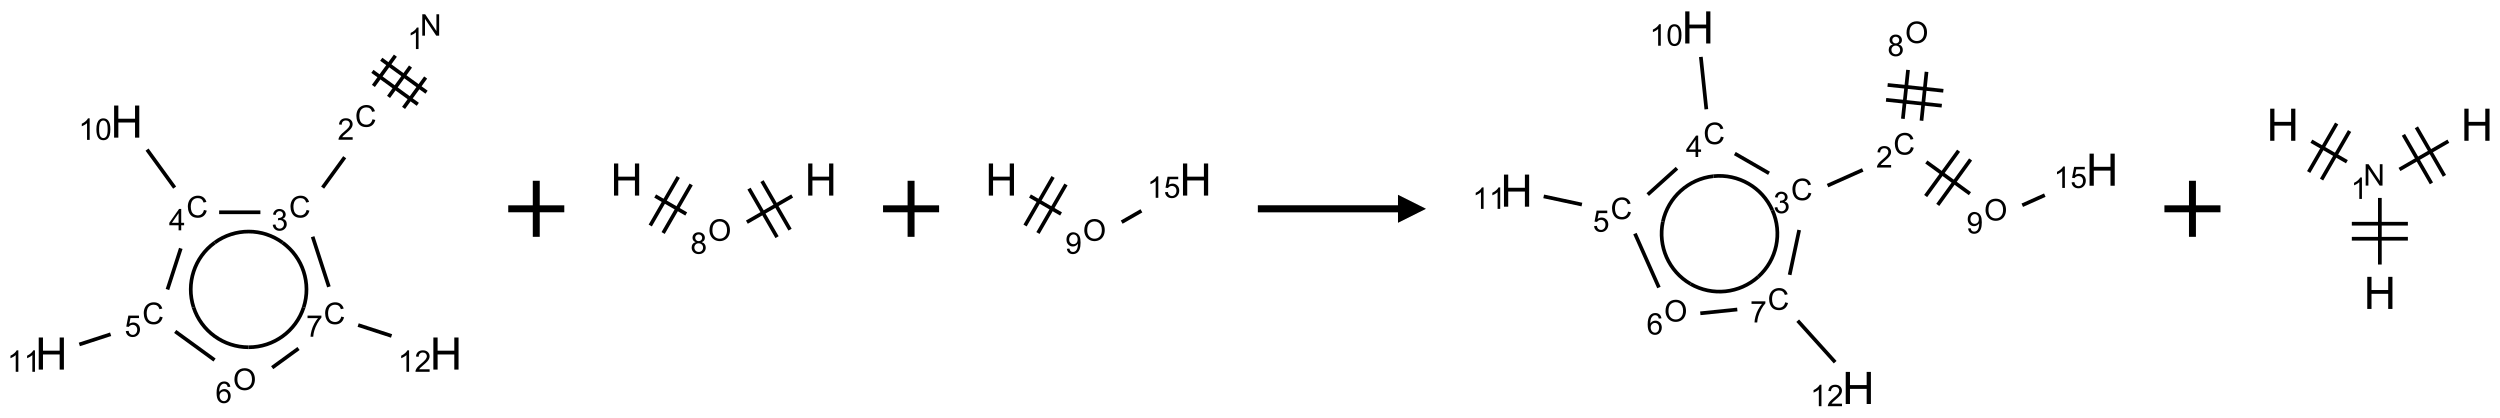 <?xml version="1.0" encoding="UTF-8"?>
<svg xmlns="http://www.w3.org/2000/svg" xmlns:xlink="http://www.w3.org/1999/xlink" width="892" height="149" viewBox="0 0 892 149">
<defs>
<g>
<g id="glyph-0-0">
<path d="M 1.332 0 L 1.332 -6.668 L 6.668 -6.668 L 6.668 0 Z M 1.5 -0.168 L 6.5 -0.168 L 6.5 -6.5 L 1.5 -6.5 Z M 1.5 -0.168 "/>
</g>
<g id="glyph-0-1">
<path d="M 0.812 0 L 0.812 -7.637 L 1.848 -7.637 L 5.859 -1.641 L 5.859 -7.637 L 6.828 -7.637 L 6.828 0 L 5.793 0 L 1.781 -6 L 1.781 0 Z M 0.812 0 "/>
</g>
<g id="glyph-0-2">
<path d="M 3.973 0 L 3.035 0 L 3.035 -5.973 C 2.809 -5.758 2.516 -5.543 2.148 -5.328 C 1.781 -5.113 1.453 -4.953 1.16 -4.844 L 1.16 -5.75 C 1.684 -5.996 2.145 -6.297 2.535 -6.645 C 2.93 -6.996 3.207 -7.336 3.371 -7.668 L 3.973 -7.668 Z M 3.973 0 "/>
</g>
<g id="glyph-0-3">
<path d="M 6.27 -2.676 L 7.281 -2.422 C 7.07 -1.594 6.688 -0.961 6.137 -0.523 C 5.586 -0.086 4.914 0.129 4.121 0.129 C 3.297 0.129 2.629 -0.039 2.113 -0.371 C 1.598 -0.707 1.203 -1.191 0.934 -1.828 C 0.664 -2.465 0.531 -3.145 0.531 -3.875 C 0.531 -4.672 0.684 -5.363 0.988 -5.957 C 1.293 -6.547 1.723 -6.996 2.285 -7.305 C 2.844 -7.613 3.461 -7.766 4.137 -7.766 C 4.898 -7.766 5.543 -7.57 6.062 -7.184 C 6.582 -6.793 6.945 -6.246 7.152 -5.543 L 6.156 -5.309 C 5.98 -5.863 5.723 -6.266 5.387 -6.52 C 5.051 -6.773 4.625 -6.902 4.113 -6.902 C 3.527 -6.902 3.039 -6.762 2.645 -6.48 C 2.25 -6.199 1.973 -5.82 1.812 -5.348 C 1.652 -4.871 1.574 -4.383 1.574 -3.879 C 1.574 -3.23 1.668 -2.664 1.855 -2.18 C 2.047 -1.695 2.34 -1.332 2.738 -1.094 C 3.137 -0.855 3.57 -0.734 4.035 -0.734 C 4.602 -0.734 5.082 -0.898 5.473 -1.223 C 5.867 -1.551 6.133 -2.035 6.27 -2.676 Z M 6.27 -2.676 "/>
</g>
<g id="glyph-0-4">
<path d="M 5.371 -0.902 L 5.371 0 L 0.324 0 C 0.316 -0.227 0.352 -0.441 0.434 -0.652 C 0.562 -0.996 0.766 -1.332 1.051 -1.668 C 1.332 -2 1.742 -2.387 2.277 -2.824 C 3.105 -3.504 3.668 -4.043 3.957 -4.441 C 4.25 -4.84 4.395 -5.215 4.395 -5.566 C 4.395 -5.938 4.262 -6.254 3.996 -6.508 C 3.73 -6.762 3.387 -6.891 2.957 -6.891 C 2.508 -6.891 2.145 -6.754 1.875 -6.484 C 1.605 -6.215 1.469 -5.84 1.465 -5.359 L 0.5 -5.457 C 0.566 -6.176 0.812 -6.727 1.246 -7.102 C 1.676 -7.477 2.254 -7.668 2.98 -7.668 C 3.711 -7.668 4.293 -7.465 4.719 -7.059 C 5.145 -6.652 5.359 -6.148 5.359 -5.547 C 5.359 -5.242 5.297 -4.941 5.172 -4.645 C 5.047 -4.352 4.84 -4.039 4.551 -3.715 C 4.262 -3.387 3.777 -2.938 3.105 -2.371 C 2.543 -1.898 2.18 -1.578 2.02 -1.41 C 1.859 -1.242 1.73 -1.07 1.625 -0.902 Z M 5.371 -0.902 "/>
</g>
<g id="glyph-0-5">
<path d="M 0.449 -2.016 L 1.387 -2.141 C 1.492 -1.609 1.676 -1.227 1.934 -0.992 C 2.191 -0.758 2.508 -0.641 2.879 -0.641 C 3.32 -0.641 3.695 -0.793 3.996 -1.098 C 4.301 -1.402 4.453 -1.781 4.453 -2.234 C 4.453 -2.664 4.312 -3.02 4.031 -3.301 C 3.75 -3.578 3.391 -3.719 2.957 -3.719 C 2.781 -3.719 2.562 -3.684 2.297 -3.613 L 2.402 -4.438 C 2.465 -4.43 2.516 -4.426 2.551 -4.426 C 2.949 -4.426 3.312 -4.531 3.629 -4.738 C 3.949 -4.949 4.109 -5.27 4.109 -5.703 C 4.109 -6.047 3.992 -6.332 3.762 -6.559 C 3.527 -6.785 3.227 -6.895 2.859 -6.895 C 2.496 -6.895 2.191 -6.781 1.949 -6.551 C 1.707 -6.324 1.547 -5.98 1.48 -5.52 L 0.543 -5.688 C 0.656 -6.316 0.918 -6.805 1.324 -7.148 C 1.73 -7.492 2.234 -7.668 2.84 -7.668 C 3.254 -7.668 3.641 -7.578 3.988 -7.398 C 4.34 -7.219 4.609 -6.977 4.793 -6.668 C 4.98 -6.359 5.074 -6.031 5.074 -5.684 C 5.074 -5.352 4.984 -5.051 4.809 -4.781 C 4.629 -4.512 4.367 -4.297 4.02 -4.137 C 4.473 -4.031 4.824 -3.816 5.074 -3.488 C 5.324 -3.16 5.449 -2.75 5.449 -2.254 C 5.449 -1.59 5.203 -1.023 4.719 -0.559 C 4.234 -0.098 3.617 0.137 2.875 0.137 C 2.203 0.137 1.648 -0.062 1.207 -0.465 C 0.762 -0.863 0.512 -1.379 0.449 -2.016 Z M 0.449 -2.016 "/>
</g>
<g id="glyph-0-6">
<path d="M 3.449 0 L 3.449 -1.828 L 0.137 -1.828 L 0.137 -2.688 L 3.621 -7.637 L 4.387 -7.637 L 4.387 -2.688 L 5.418 -2.688 L 5.418 -1.828 L 4.387 -1.828 L 4.387 0 Z M 3.449 -2.688 L 3.449 -6.129 L 1.059 -2.688 Z M 3.449 -2.688 "/>
</g>
<g id="glyph-0-7">
<path d="M 0.441 -3.766 C 0.441 -4.668 0.535 -5.395 0.723 -5.945 C 0.906 -6.496 1.184 -6.922 1.551 -7.219 C 1.918 -7.516 2.375 -7.668 2.934 -7.668 C 3.344 -7.668 3.703 -7.586 4.012 -7.418 C 4.32 -7.254 4.574 -7.016 4.777 -6.707 C 4.977 -6.395 5.137 -6.016 5.25 -5.57 C 5.363 -5.125 5.422 -4.523 5.422 -3.766 C 5.422 -2.871 5.328 -2.148 5.145 -1.598 C 4.961 -1.047 4.688 -0.621 4.32 -0.32 C 3.953 -0.02 3.492 0.129 2.934 0.129 C 2.195 0.129 1.617 -0.133 1.199 -0.66 C 0.695 -1.297 0.441 -2.332 0.441 -3.766 Z M 1.406 -3.766 C 1.406 -2.512 1.555 -1.68 1.848 -1.262 C 2.141 -0.848 2.5 -0.641 2.934 -0.641 C 3.363 -0.641 3.727 -0.848 4.02 -1.266 C 4.312 -1.684 4.457 -2.516 4.457 -3.766 C 4.457 -5.023 4.312 -5.859 4.02 -6.27 C 3.727 -6.684 3.359 -6.891 2.922 -6.891 C 2.492 -6.891 2.148 -6.707 1.891 -6.344 C 1.566 -5.879 1.406 -5.02 1.406 -3.766 Z M 1.406 -3.766 "/>
</g>
<g id="glyph-0-8">
<path d="M 0.441 -2 L 1.426 -2.082 C 1.5 -1.605 1.668 -1.242 1.934 -1.004 C 2.199 -0.762 2.52 -0.641 2.895 -0.641 C 3.348 -0.641 3.73 -0.812 4.043 -1.152 C 4.355 -1.492 4.512 -1.941 4.512 -2.504 C 4.512 -3.039 4.359 -3.461 4.059 -3.77 C 3.758 -4.078 3.367 -4.234 2.879 -4.234 C 2.578 -4.234 2.305 -4.164 2.062 -4.027 C 1.82 -3.891 1.629 -3.715 1.488 -3.496 L 0.609 -3.609 L 1.348 -7.531 L 5.145 -7.531 L 5.145 -6.637 L 2.098 -6.637 L 1.688 -4.582 C 2.145 -4.902 2.625 -5.062 3.129 -5.062 C 3.797 -5.062 4.359 -4.832 4.816 -4.371 C 5.277 -3.91 5.504 -3.312 5.504 -2.59 C 5.504 -1.898 5.305 -1.301 4.902 -0.797 C 4.41 -0.18 3.742 0.129 2.895 0.129 C 2.199 0.129 1.633 -0.062 1.195 -0.453 C 0.758 -0.844 0.504 -1.359 0.441 -2 Z M 0.441 -2 "/>
</g>
<g id="glyph-0-9">
<path d="M 0.516 -3.719 C 0.516 -4.984 0.855 -5.977 1.535 -6.695 C 2.215 -7.414 3.094 -7.77 4.172 -7.77 C 4.875 -7.77 5.512 -7.602 6.078 -7.266 C 6.645 -6.93 7.074 -6.461 7.371 -5.855 C 7.668 -5.254 7.816 -4.57 7.816 -3.809 C 7.816 -3.035 7.66 -2.34 7.348 -1.73 C 7.035 -1.117 6.594 -0.656 6.02 -0.34 C 5.449 -0.027 4.828 0.129 4.168 0.129 C 3.449 0.129 2.805 -0.043 2.238 -0.391 C 1.672 -0.738 1.246 -1.211 0.953 -1.812 C 0.66 -2.414 0.516 -3.047 0.516 -3.719 Z M 1.559 -3.703 C 1.559 -2.781 1.805 -2.059 2.301 -1.527 C 2.793 -1 3.414 -0.734 4.16 -0.734 C 4.922 -0.734 5.547 -1 6.039 -1.535 C 6.531 -2.07 6.777 -2.828 6.777 -3.812 C 6.777 -4.434 6.672 -4.977 6.461 -5.441 C 6.25 -5.902 5.945 -6.262 5.539 -6.52 C 5.133 -6.773 4.68 -6.902 4.176 -6.902 C 3.461 -6.902 2.848 -6.656 2.332 -6.164 C 1.816 -5.672 1.559 -4.852 1.559 -3.703 Z M 1.559 -3.703 "/>
</g>
<g id="glyph-0-10">
<path d="M 5.309 -5.766 L 4.375 -5.691 C 4.293 -6.059 4.172 -6.328 4.02 -6.496 C 3.766 -6.762 3.453 -6.895 3.082 -6.895 C 2.785 -6.895 2.523 -6.812 2.297 -6.645 C 2 -6.43 1.77 -6.117 1.598 -5.703 C 1.43 -5.289 1.34 -4.703 1.332 -3.938 C 1.559 -4.281 1.836 -4.535 2.16 -4.703 C 2.488 -4.871 2.828 -4.953 3.188 -4.953 C 3.812 -4.953 4.344 -4.723 4.785 -4.262 C 5.223 -3.801 5.441 -3.207 5.441 -2.48 C 5.441 -2 5.34 -1.555 5.133 -1.145 C 4.926 -0.73 4.641 -0.418 4.281 -0.199 C 3.922 0.02 3.512 0.129 3.051 0.129 C 2.27 0.129 1.633 -0.156 1.141 -0.73 C 0.648 -1.305 0.402 -2.254 0.402 -3.574 C 0.402 -5.051 0.672 -6.121 1.219 -6.793 C 1.695 -7.375 2.336 -7.668 3.141 -7.668 C 3.742 -7.668 4.234 -7.5 4.617 -7.16 C 5 -6.824 5.23 -6.359 5.309 -5.766 Z M 1.48 -2.473 C 1.48 -2.152 1.547 -1.844 1.684 -1.547 C 1.82 -1.25 2.016 -1.027 2.262 -0.871 C 2.508 -0.719 2.766 -0.641 3.035 -0.641 C 3.434 -0.641 3.773 -0.801 4.059 -1.121 C 4.344 -1.441 4.484 -1.875 4.484 -2.422 C 4.484 -2.949 4.344 -3.367 4.062 -3.668 C 3.781 -3.973 3.426 -4.125 3 -4.125 C 2.578 -4.125 2.219 -3.973 1.922 -3.668 C 1.625 -3.363 1.48 -2.969 1.48 -2.473 Z M 1.48 -2.473 "/>
</g>
<g id="glyph-0-11">
<path d="M 0.504 -6.637 L 0.504 -7.535 L 5.449 -7.535 L 5.449 -6.809 C 4.961 -6.289 4.48 -5.602 4.004 -4.746 C 3.527 -3.887 3.156 -3.004 2.895 -2.098 C 2.707 -1.461 2.59 -0.762 2.535 0 L 1.574 0 C 1.582 -0.602 1.703 -1.328 1.926 -2.176 C 2.152 -3.027 2.477 -3.848 2.898 -4.637 C 3.32 -5.426 3.77 -6.094 4.246 -6.637 Z M 0.504 -6.637 "/>
</g>
<g id="glyph-0-12">
<path d="M 1.887 -4.141 C 1.496 -4.281 1.207 -4.484 1.02 -4.75 C 0.832 -5.016 0.738 -5.328 0.738 -5.699 C 0.738 -6.254 0.938 -6.719 1.34 -7.098 C 1.738 -7.477 2.27 -7.668 2.934 -7.668 C 3.598 -7.668 4.137 -7.473 4.543 -7.086 C 4.949 -6.699 5.152 -6.227 5.152 -5.672 C 5.152 -5.316 5.059 -5.008 4.871 -4.746 C 4.688 -4.484 4.406 -4.281 4.027 -4.141 C 4.496 -3.988 4.852 -3.742 5.098 -3.402 C 5.34 -3.062 5.465 -2.656 5.465 -2.184 C 5.465 -1.531 5.234 -0.98 4.77 -0.535 C 4.309 -0.09 3.703 0.129 2.949 0.129 C 2.195 0.129 1.586 -0.094 1.125 -0.539 C 0.664 -0.984 0.434 -1.543 0.434 -2.207 C 0.434 -2.703 0.559 -3.121 0.809 -3.457 C 1.062 -3.793 1.422 -4.02 1.887 -4.141 Z M 1.699 -5.73 C 1.699 -5.367 1.812 -5.074 2.047 -4.844 C 2.281 -4.613 2.582 -4.5 2.953 -4.5 C 3.312 -4.5 3.609 -4.613 3.84 -4.84 C 4.07 -5.066 4.188 -5.348 4.188 -5.676 C 4.188 -6.02 4.07 -6.309 3.832 -6.543 C 3.594 -6.777 3.297 -6.895 2.941 -6.895 C 2.586 -6.895 2.289 -6.781 2.051 -6.551 C 1.816 -6.324 1.699 -6.047 1.699 -5.73 Z M 1.395 -2.203 C 1.395 -1.938 1.461 -1.676 1.586 -1.426 C 1.711 -1.176 1.902 -0.984 2.152 -0.848 C 2.402 -0.711 2.672 -0.641 2.957 -0.641 C 3.406 -0.641 3.777 -0.785 4.066 -1.074 C 4.359 -1.363 4.504 -1.727 4.504 -2.172 C 4.504 -2.625 4.355 -2.996 4.055 -3.293 C 3.754 -3.586 3.379 -3.734 2.926 -3.734 C 2.484 -3.734 2.121 -3.59 1.832 -3.297 C 1.543 -3.004 1.395 -2.641 1.395 -2.203 Z M 1.395 -2.203 "/>
</g>
<g id="glyph-0-13">
<path d="M 0.582 -1.766 L 1.484 -1.848 C 1.562 -1.426 1.707 -1.117 1.922 -0.926 C 2.137 -0.734 2.414 -0.641 2.75 -0.641 C 3.039 -0.641 3.289 -0.707 3.508 -0.84 C 3.727 -0.973 3.902 -1.148 4.043 -1.367 C 4.18 -1.586 4.297 -1.887 4.391 -2.262 C 4.484 -2.637 4.531 -3.016 4.531 -3.406 C 4.531 -3.449 4.531 -3.512 4.527 -3.594 C 4.34 -3.297 4.082 -3.055 3.758 -2.867 C 3.434 -2.68 3.082 -2.59 2.703 -2.59 C 2.07 -2.59 1.535 -2.816 1.098 -3.277 C 0.66 -3.734 0.441 -4.34 0.441 -5.09 C 0.441 -5.863 0.672 -6.484 1.129 -6.957 C 1.586 -7.43 2.156 -7.668 2.844 -7.668 C 3.34 -7.668 3.793 -7.531 4.207 -7.266 C 4.617 -7 4.93 -6.617 5.145 -6.121 C 5.355 -5.629 5.465 -4.91 5.465 -3.973 C 5.465 -2.996 5.359 -2.223 5.145 -1.645 C 4.934 -1.066 4.617 -0.625 4.199 -0.324 C 3.781 -0.02 3.293 0.129 2.73 0.129 C 2.133 0.129 1.645 -0.035 1.266 -0.367 C 0.887 -0.699 0.66 -1.164 0.582 -1.766 Z M 4.422 -5.137 C 4.422 -5.676 4.277 -6.102 3.992 -6.418 C 3.707 -6.734 3.359 -6.891 2.957 -6.891 C 2.543 -6.891 2.18 -6.719 1.871 -6.379 C 1.562 -6.039 1.406 -5.598 1.406 -5.059 C 1.406 -4.57 1.555 -4.176 1.848 -3.871 C 2.141 -3.566 2.5 -3.418 2.934 -3.418 C 3.367 -3.418 3.723 -3.57 4.004 -3.871 C 4.281 -4.176 4.422 -4.598 4.422 -5.137 Z M 4.422 -5.137 "/>
</g>
<g id="glyph-1-0">
<path d="M 2 0 L 2 -10 L 10 -10 L 10 0 Z M 2.25 -0.25 L 9.75 -0.25 L 9.75 -9.75 L 2.25 -9.75 Z M 2.25 -0.25 "/>
</g>
<g id="glyph-1-1">
<path d="M 1.281 0 L 1.281 -11.453 L 2.797 -11.453 L 2.797 -6.75 L 8.75 -6.75 L 8.75 -11.453 L 10.266 -11.453 L 10.266 0 L 8.75 0 L 8.75 -5.398 L 2.797 -5.398 L 2.797 0 Z M 1.281 0 "/>
</g>
</g>
</defs>
<path fill="none" stroke-width="0.033" stroke-linecap="butt" stroke-linejoin="miter" stroke="rgb(0%, 0%, 0%)" stroke-opacity="1" stroke-miterlimit="10" d="M 3.204 0.318 L 3.008 0.589 " transform="matrix(40, 0, 0, 40, 18.309, 11.02)"/>
<path fill="none" stroke-width="0.033" stroke-linecap="butt" stroke-linejoin="miter" stroke="rgb(0%, 0%, 0%)" stroke-opacity="1" stroke-miterlimit="10" d="M 3.069 0.221 L 2.873 0.491 " transform="matrix(40, 0, 0, 40, 18.309, 11.02)"/>
<path fill="none" stroke-width="0.033" stroke-linecap="butt" stroke-linejoin="miter" stroke="rgb(0%, 0%, 0%)" stroke-opacity="1" stroke-miterlimit="10" d="M 3.339 0.416 L 3.142 0.687 " transform="matrix(40, 0, 0, 40, 18.309, 11.02)"/>
<path fill="none" stroke-width="0.033" stroke-linecap="butt" stroke-linejoin="miter" stroke="rgb(0%, 0%, 0%)" stroke-opacity="1" stroke-miterlimit="10" d="M 2.864 0.361 L 3.269 0.655 " transform="matrix(40, 0, 0, 40, 18.309, 11.02)"/>
<path fill="none" stroke-width="0.033" stroke-linecap="butt" stroke-linejoin="miter" stroke="rgb(0%, 0%, 0%)" stroke-opacity="1" stroke-miterlimit="10" d="M 2.943 0.253 L 3.347 0.547 " transform="matrix(40, 0, 0, 40, 18.309, 11.02)"/>
<path fill="none" stroke-width="0.033" stroke-linecap="butt" stroke-linejoin="miter" stroke="rgb(0%, 0%, 0%)" stroke-opacity="1" stroke-miterlimit="10" d="M 2.617 1.127 L 2.42 1.398 " transform="matrix(40, 0, 0, 40, 18.309, 11.02)"/>
<path fill="none" stroke-width="0.033" stroke-linecap="butt" stroke-linejoin="miter" stroke="rgb(0%, 0%, 0%)" stroke-opacity="1" stroke-miterlimit="10" d="M 1.865 1.618 L 1.497 1.618 " transform="matrix(40, 0, 0, 40, 18.309, 11.02)"/>
<path fill="none" stroke-width="0.033" stroke-linecap="butt" stroke-linejoin="miter" stroke="rgb(0%, 0%, 0%)" stroke-opacity="1" stroke-miterlimit="10" d="M 1.1 1.398 L 0.854 1.059 " transform="matrix(40, 0, 0, 40, 18.309, 11.02)"/>
<path fill="none" stroke-width="0.033" stroke-linecap="butt" stroke-linejoin="miter" stroke="rgb(0%, 0%, 0%)" stroke-opacity="1" stroke-miterlimit="10" d="M 1.155 1.94 L 1.036 2.307 " transform="matrix(40, 0, 0, 40, 18.309, 11.02)"/>
<path fill="none" stroke-width="0.033" stroke-linecap="butt" stroke-linejoin="miter" stroke="rgb(0%, 0%, 0%)" stroke-opacity="1" stroke-miterlimit="10" d="M 0.529 2.706 L 0.25 2.797 " transform="matrix(40, 0, 0, 40, 18.309, 11.02)"/>
<path fill="none" stroke-width="0.033" stroke-linecap="butt" stroke-linejoin="miter" stroke="rgb(0%, 0%, 0%)" stroke-opacity="1" stroke-miterlimit="10" d="M 1.105 2.681 L 1.456 2.936 " transform="matrix(40, 0, 0, 40, 18.309, 11.02)"/>
<path fill="none" stroke-width="0.033" stroke-linecap="butt" stroke-linejoin="miter" stroke="rgb(0%, 0%, 0%)" stroke-opacity="1" stroke-miterlimit="10" d="M 1.97 3.004 L 2.205 2.833 " transform="matrix(40, 0, 0, 40, 18.309, 11.02)"/>
<path fill="none" stroke-width="0.033" stroke-linecap="butt" stroke-linejoin="miter" stroke="rgb(0%, 0%, 0%)" stroke-opacity="1" stroke-miterlimit="10" d="M 2.476 2.283 L 2.331 1.836 " transform="matrix(40, 0, 0, 40, 18.309, 11.02)"/>
<path fill="none" stroke-width="0.033" stroke-linecap="butt" stroke-linejoin="miter" stroke="rgb(0%, 0%, 0%)" stroke-opacity="1" stroke-miterlimit="10" d="M 2.737 2.624 L 3.035 2.721 " transform="matrix(40, 0, 0, 40, 18.309, 11.02)"/>
<path fill="none" stroke-width="0.033" stroke-linecap="butt" stroke-linejoin="miter" stroke="rgb(0%, 0%, 0%)" stroke-opacity="1" stroke-miterlimit="10" d="M 1.457 1.889 C 1.638 1.757 1.883 1.757 2.063 1.889 " transform="matrix(40, 0, 0, 40, 18.309, 11.02)"/>
<path fill="none" stroke-width="0.033" stroke-linecap="butt" stroke-linejoin="miter" stroke="rgb(0%, 0%, 0%)" stroke-opacity="1" stroke-miterlimit="10" d="M 1.269 2.466 C 1.2 2.253 1.276 2.02 1.457 1.889 " transform="matrix(40, 0, 0, 40, 18.309, 11.02)"/>
<path fill="none" stroke-width="0.033" stroke-linecap="butt" stroke-linejoin="miter" stroke="rgb(0%, 0%, 0%)" stroke-opacity="1" stroke-miterlimit="10" d="M 1.76 2.822 C 1.536 2.822 1.338 2.678 1.269 2.466 " transform="matrix(40, 0, 0, 40, 18.309, 11.02)"/>
<path fill="none" stroke-width="0.033" stroke-linecap="butt" stroke-linejoin="miter" stroke="rgb(0%, 0%, 0%)" stroke-opacity="1" stroke-miterlimit="10" d="M 2.251 2.466 C 2.182 2.678 1.984 2.822 1.76 2.822 " transform="matrix(40, 0, 0, 40, 18.309, 11.02)"/>
<path fill="none" stroke-width="0.033" stroke-linecap="butt" stroke-linejoin="miter" stroke="rgb(0%, 0%, 0%)" stroke-opacity="1" stroke-miterlimit="10" d="M 2.063 1.889 C 2.244 2.02 2.32 2.253 2.251 2.466 " transform="matrix(40, 0, 0, 40, 18.309, 11.02)"/>
<g fill="rgb(0%, 0%, 0%)" fill-opacity="1">
<use xlink:href="#glyph-0-1" x="149.859" y="12.73"/>
</g>
<g fill="rgb(0%, 0%, 0%)" fill-opacity="1">
<use xlink:href="#glyph-0-2" x="145.363" y="17.5"/>
</g>
<g fill="rgb(0%, 0%, 0%)" fill-opacity="1">
<use xlink:href="#glyph-0-3" x="126.629" y="45.227"/>
</g>
<g fill="rgb(0%, 0%, 0%)" fill-opacity="1">
<use xlink:href="#glyph-0-4" x="120.457" y="49.859"/>
</g>
<g fill="rgb(0%, 0%, 0%)" fill-opacity="1">
<use xlink:href="#glyph-0-3" x="103.117" y="77.586"/>
</g>
<g fill="rgb(0%, 0%, 0%)" fill-opacity="1">
<use xlink:href="#glyph-0-5" x="96.867" y="82.223"/>
</g>
<g fill="rgb(0%, 0%, 0%)" fill-opacity="1">
<use xlink:href="#glyph-0-3" x="66.492" y="77.586"/>
</g>
<g fill="rgb(0%, 0%, 0%)" fill-opacity="1">
<use xlink:href="#glyph-0-6" x="60.273" y="82.191"/>
</g>
<g fill="rgb(0%, 0%, 0%)" fill-opacity="1">
<use xlink:href="#glyph-1-1" x="39.43" y="49.109"/>
</g>
<g fill="rgb(0%, 0%, 0%)" fill-opacity="1">
<use xlink:href="#glyph-0-2" x="28.02" y="49.898"/>
<use xlink:href="#glyph-0-7" x="33.952" y="49.898"/>
</g>
<g fill="rgb(0%, 0%, 0%)" fill-opacity="1">
<use xlink:href="#glyph-0-3" x="50.758" y="115.629"/>
</g>
<g fill="rgb(0%, 0%, 0%)" fill-opacity="1">
<use xlink:href="#glyph-0-8" x="44.449" y="120.133"/>
</g>
<g fill="rgb(0%, 0%, 0%)" fill-opacity="1">
<use xlink:href="#glyph-1-1" x="12.535" y="131.871"/>
</g>
<g fill="rgb(0%, 0%, 0%)" fill-opacity="1">
<use xlink:href="#glyph-0-2" x="2.574" y="132.664"/>
<use xlink:href="#glyph-0-2" x="8.507" y="132.664"/>
</g>
<g fill="rgb(0%, 0%, 0%)" fill-opacity="1">
<use xlink:href="#glyph-0-9" x="83.133" y="139.145"/>
</g>
<g fill="rgb(0%, 0%, 0%)" fill-opacity="1">
<use xlink:href="#glyph-0-10" x="76.871" y="143.773"/>
</g>
<g fill="rgb(0%, 0%, 0%)" fill-opacity="1">
<use xlink:href="#glyph-0-3" x="115.48" y="115.629"/>
</g>
<g fill="rgb(0%, 0%, 0%)" fill-opacity="1">
<use xlink:href="#glyph-0-11" x="109.227" y="120.137"/>
</g>
<g fill="rgb(0%, 0%, 0%)" fill-opacity="1">
<use xlink:href="#glyph-1-1" x="153.344" y="131.871"/>
</g>
<g fill="rgb(0%, 0%, 0%)" fill-opacity="1">
<use xlink:href="#glyph-0-2" x="141.984" y="132.664"/>
<use xlink:href="#glyph-0-4" x="147.917" y="132.664"/>
</g>
<path fill="none" stroke-width="0.062" stroke-linecap="butt" stroke-linejoin="miter" stroke="rgb(0%, 0%, 0%)" stroke-opacity="1" stroke-miterlimit="10" d="M -0 0 L 0.5 0 M 0.25 -0.25 L 0.25 0.25 " transform="matrix(40, 0, 0, 40, 181.34, 74.5)"/>
<path fill="none" stroke-width="0.033" stroke-linecap="butt" stroke-linejoin="miter" stroke="rgb(0%, 0%, 0%)" stroke-opacity="1" stroke-miterlimit="10" d="M 0.255 0.147 L 0.532 0.307 " transform="matrix(40, 0, 0, 40, 223.566, 64.059)"/>
<path fill="none" stroke-width="0.033" stroke-linecap="butt" stroke-linejoin="miter" stroke="rgb(0%, 0%, 0%)" stroke-opacity="1" stroke-miterlimit="10" d="M 0.326 0.477 L 0.576 0.044 " transform="matrix(40, 0, 0, 40, 223.566, 64.059)"/>
<path fill="none" stroke-width="0.033" stroke-linecap="butt" stroke-linejoin="miter" stroke="rgb(0%, 0%, 0%)" stroke-opacity="1" stroke-miterlimit="10" d="M 0.211 0.41 L 0.461 -0.023 " transform="matrix(40, 0, 0, 40, 223.566, 64.059)"/>
<path fill="none" stroke-width="0.033" stroke-linecap="butt" stroke-linejoin="miter" stroke="rgb(0%, 0%, 0%)" stroke-opacity="1" stroke-miterlimit="10" d="M 1.073 0.38 L 1.477 0.147 " transform="matrix(40, 0, 0, 40, 223.566, 64.059)"/>
<path fill="none" stroke-width="0.033" stroke-linecap="butt" stroke-linejoin="miter" stroke="rgb(0%, 0%, 0%)" stroke-opacity="1" stroke-miterlimit="10" d="M 1.458 0.447 L 1.208 0.014 " transform="matrix(40, 0, 0, 40, 223.566, 64.059)"/>
<path fill="none" stroke-width="0.033" stroke-linecap="butt" stroke-linejoin="miter" stroke="rgb(0%, 0%, 0%)" stroke-opacity="1" stroke-miterlimit="10" d="M 1.342 0.514 L 1.092 0.081 " transform="matrix(40, 0, 0, 40, 223.566, 64.059)"/>
<g fill="rgb(0%, 0%, 0%)" fill-opacity="1">
<use xlink:href="#glyph-1-1" x="217.793" y="69.785"/>
</g>
<g fill="rgb(0%, 0%, 0%)" fill-opacity="1">
<use xlink:href="#glyph-0-9" x="252.629" y="85.906"/>
</g>
<g fill="rgb(0%, 0%, 0%)" fill-opacity="1">
<use xlink:href="#glyph-0-12" x="246.348" y="90.539"/>
</g>
<g fill="rgb(0%, 0%, 0%)" fill-opacity="1">
<use xlink:href="#glyph-1-1" x="287.074" y="69.785"/>
</g>
<path fill="none" stroke-width="0.062" stroke-linecap="butt" stroke-linejoin="miter" stroke="rgb(0%, 0%, 0%)" stroke-opacity="1" stroke-miterlimit="10" d="M -0 0 L 0.5 0 M 0.25 -0.25 L 0.25 0.25 " transform="matrix(40, 0, 0, 40, 315.07, 74.5)"/>
<path fill="none" stroke-width="0.033" stroke-linecap="butt" stroke-linejoin="miter" stroke="rgb(0%, 0%, 0%)" stroke-opacity="1" stroke-miterlimit="10" d="M 0.255 0.147 L 0.532 0.307 " transform="matrix(40, 0, 0, 40, 357.297, 64.059)"/>
<path fill="none" stroke-width="0.033" stroke-linecap="butt" stroke-linejoin="miter" stroke="rgb(0%, 0%, 0%)" stroke-opacity="1" stroke-miterlimit="10" d="M 0.326 0.477 L 0.576 0.044 " transform="matrix(40, 0, 0, 40, 357.297, 64.059)"/>
<path fill="none" stroke-width="0.033" stroke-linecap="butt" stroke-linejoin="miter" stroke="rgb(0%, 0%, 0%)" stroke-opacity="1" stroke-miterlimit="10" d="M 0.211 0.41 L 0.461 -0.023 " transform="matrix(40, 0, 0, 40, 357.297, 64.059)"/>
<path fill="none" stroke-width="0.033" stroke-linecap="butt" stroke-linejoin="miter" stroke="rgb(0%, 0%, 0%)" stroke-opacity="1" stroke-miterlimit="10" d="M 1.073 0.38 L 1.249 0.279 " transform="matrix(40, 0, 0, 40, 357.297, 64.059)"/>
<g fill="rgb(0%, 0%, 0%)" fill-opacity="1">
<use xlink:href="#glyph-1-1" x="351.523" y="69.785"/>
</g>
<g fill="rgb(0%, 0%, 0%)" fill-opacity="1">
<use xlink:href="#glyph-0-9" x="386.359" y="85.906"/>
</g>
<g fill="rgb(0%, 0%, 0%)" fill-opacity="1">
<use xlink:href="#glyph-0-13" x="380.078" y="90.539"/>
</g>
<g fill="rgb(0%, 0%, 0%)" fill-opacity="1">
<use xlink:href="#glyph-1-1" x="420.805" y="69.785"/>
</g>
<g fill="rgb(0%, 0%, 0%)" fill-opacity="1">
<use xlink:href="#glyph-0-2" x="409.312" y="70.578"/>
<use xlink:href="#glyph-0-8" x="415.245" y="70.578"/>
</g>
<path fill-rule="nonzero" fill="rgb(0%, 0%, 0%)" fill-opacity="1" d="M 448.801 75.75 L 498.801 75.75 L 498.801 79.5 L 508.801 74.5 L 498.801 69.5 L 498.801 73.25 L 448.801 73.25 "/>
<path fill="none" stroke-width="0.033" stroke-linecap="butt" stroke-linejoin="miter" stroke="rgb(0%, 0%, 0%)" stroke-opacity="1" stroke-miterlimit="10" d="M 3.088 1.271 L 2.774 1.411 " transform="matrix(40, 0, 0, 40, 541.105, 9.787)"/>
<path fill="none" stroke-width="0.033" stroke-linecap="butt" stroke-linejoin="miter" stroke="rgb(0%, 0%, 0%)" stroke-opacity="1" stroke-miterlimit="10" d="M 2.252 1.301 L 1.947 1.125 " transform="matrix(40, 0, 0, 40, 541.105, 9.787)"/>
<path fill="none" stroke-width="0.033" stroke-linecap="butt" stroke-linejoin="miter" stroke="rgb(0%, 0%, 0%)" stroke-opacity="1" stroke-miterlimit="10" d="M 1.693 0.73 L 1.644 0.263 " transform="matrix(40, 0, 0, 40, 541.105, 9.787)"/>
<path fill="none" stroke-width="0.033" stroke-linecap="butt" stroke-linejoin="miter" stroke="rgb(0%, 0%, 0%)" stroke-opacity="1" stroke-miterlimit="10" d="M 1.431 1.256 L 1.17 1.491 " transform="matrix(40, 0, 0, 40, 541.105, 9.787)"/>
<path fill="none" stroke-width="0.033" stroke-linecap="butt" stroke-linejoin="miter" stroke="rgb(0%, 0%, 0%)" stroke-opacity="1" stroke-miterlimit="10" d="M 0.583 1.58 L 0.242 1.507 " transform="matrix(40, 0, 0, 40, 541.105, 9.787)"/>
<path fill="none" stroke-width="0.033" stroke-linecap="butt" stroke-linejoin="miter" stroke="rgb(0%, 0%, 0%)" stroke-opacity="1" stroke-miterlimit="10" d="M 1.056 1.839 L 1.27 2.32 " transform="matrix(40, 0, 0, 40, 541.105, 9.787)"/>
<path fill="none" stroke-width="0.033" stroke-linecap="butt" stroke-linejoin="miter" stroke="rgb(0%, 0%, 0%)" stroke-opacity="1" stroke-miterlimit="10" d="M 1.639 2.55 L 1.969 2.516 " transform="matrix(40, 0, 0, 40, 541.105, 9.787)"/>
<path fill="none" stroke-width="0.033" stroke-linecap="butt" stroke-linejoin="miter" stroke="rgb(0%, 0%, 0%)" stroke-opacity="1" stroke-miterlimit="10" d="M 2.436 2.207 L 2.521 1.807 " transform="matrix(40, 0, 0, 40, 541.105, 9.787)"/>
<path fill="none" stroke-width="0.033" stroke-linecap="butt" stroke-linejoin="miter" stroke="rgb(0%, 0%, 0%)" stroke-opacity="1" stroke-miterlimit="10" d="M 2.508 2.616 L 2.842 2.986 " transform="matrix(40, 0, 0, 40, 541.105, 9.787)"/>
<path fill="none" stroke-width="0.033" stroke-linecap="butt" stroke-linejoin="miter" stroke="rgb(0%, 0%, 0%)" stroke-opacity="1" stroke-miterlimit="10" d="M 3.612 0.832 L 3.657 0.396 " transform="matrix(40, 0, 0, 40, 541.105, 9.787)"/>
<path fill="none" stroke-width="0.033" stroke-linecap="butt" stroke-linejoin="miter" stroke="rgb(0%, 0%, 0%)" stroke-opacity="1" stroke-miterlimit="10" d="M 3.446 0.815 L 3.492 0.379 " transform="matrix(40, 0, 0, 40, 541.105, 9.787)"/>
<path fill="none" stroke-width="0.033" stroke-linecap="butt" stroke-linejoin="miter" stroke="rgb(0%, 0%, 0%)" stroke-opacity="1" stroke-miterlimit="10" d="M 3.807 0.565 L 3.31 0.513 " transform="matrix(40, 0, 0, 40, 541.105, 9.787)"/>
<path fill="none" stroke-width="0.033" stroke-linecap="butt" stroke-linejoin="miter" stroke="rgb(0%, 0%, 0%)" stroke-opacity="1" stroke-miterlimit="10" d="M 3.793 0.698 L 3.296 0.646 " transform="matrix(40, 0, 0, 40, 541.105, 9.787)"/>
<path fill="none" stroke-width="0.033" stroke-linecap="butt" stroke-linejoin="miter" stroke="rgb(0%, 0%, 0%)" stroke-opacity="1" stroke-miterlimit="10" d="M 3.655 1.2 L 4.044 1.483 " transform="matrix(40, 0, 0, 40, 541.105, 9.787)"/>
<path fill="none" stroke-width="0.033" stroke-linecap="butt" stroke-linejoin="miter" stroke="rgb(0%, 0%, 0%)" stroke-opacity="1" stroke-miterlimit="10" d="M 3.757 1.583 L 4.05 1.178 " transform="matrix(40, 0, 0, 40, 541.105, 9.787)"/>
<path fill="none" stroke-width="0.033" stroke-linecap="butt" stroke-linejoin="miter" stroke="rgb(0%, 0%, 0%)" stroke-opacity="1" stroke-miterlimit="10" d="M 3.649 1.504 L 3.943 1.1 " transform="matrix(40, 0, 0, 40, 541.105, 9.787)"/>
<path fill="none" stroke-width="0.033" stroke-linecap="butt" stroke-linejoin="miter" stroke="rgb(0%, 0%, 0%)" stroke-opacity="1" stroke-miterlimit="10" d="M 4.511 1.586 L 4.712 1.496 " transform="matrix(40, 0, 0, 40, 541.105, 9.787)"/>
<path fill="none" stroke-width="0.033" stroke-linecap="butt" stroke-linejoin="miter" stroke="rgb(0%, 0%, 0%)" stroke-opacity="1" stroke-miterlimit="10" d="M 1.756 1.327 C 1.979 1.304 2.191 1.426 2.282 1.631 " transform="matrix(40, 0, 0, 40, 541.105, 9.787)"/>
<path fill="none" stroke-width="0.033" stroke-linecap="butt" stroke-linejoin="miter" stroke="rgb(0%, 0%, 0%)" stroke-opacity="1" stroke-miterlimit="10" d="M 1.305 1.733 C 1.352 1.515 1.534 1.351 1.756 1.327 " transform="matrix(40, 0, 0, 40, 541.105, 9.787)"/>
<path fill="none" stroke-width="0.033" stroke-linecap="butt" stroke-linejoin="miter" stroke="rgb(0%, 0%, 0%)" stroke-opacity="1" stroke-miterlimit="10" d="M 1.552 2.288 C 1.358 2.176 1.259 1.952 1.305 1.733 " transform="matrix(40, 0, 0, 40, 541.105, 9.787)"/>
<path fill="none" stroke-width="0.033" stroke-linecap="butt" stroke-linejoin="miter" stroke="rgb(0%, 0%, 0%)" stroke-opacity="1" stroke-miterlimit="10" d="M 2.156 2.224 C 1.989 2.374 1.746 2.399 1.552 2.288 " transform="matrix(40, 0, 0, 40, 541.105, 9.787)"/>
<path fill="none" stroke-width="0.033" stroke-linecap="butt" stroke-linejoin="miter" stroke="rgb(0%, 0%, 0%)" stroke-opacity="1" stroke-miterlimit="10" d="M 2.282 1.631 C 2.373 1.835 2.322 2.074 2.156 2.224 " transform="matrix(40, 0, 0, 40, 541.105, 9.787)"/>
<g fill="rgb(0%, 0%, 0%)" fill-opacity="1">
<use xlink:href="#glyph-0-3" x="675.547" y="55.145"/>
</g>
<g fill="rgb(0%, 0%, 0%)" fill-opacity="1">
<use xlink:href="#glyph-0-4" x="669.375" y="59.777"/>
</g>
<g fill="rgb(0%, 0%, 0%)" fill-opacity="1">
<use xlink:href="#glyph-0-3" x="639.004" y="71.414"/>
</g>
<g fill="rgb(0%, 0%, 0%)" fill-opacity="1">
<use xlink:href="#glyph-0-5" x="632.754" y="76.047"/>
</g>
<g fill="rgb(0%, 0%, 0%)" fill-opacity="1">
<use xlink:href="#glyph-0-3" x="607.738" y="51.414"/>
</g>
<g fill="rgb(0%, 0%, 0%)" fill-opacity="1">
<use xlink:href="#glyph-0-6" x="601.52" y="56.016"/>
</g>
<g fill="rgb(0%, 0%, 0%)" fill-opacity="1">
<use xlink:href="#glyph-1-1" x="600.004" y="15.516"/>
</g>
<g fill="rgb(0%, 0%, 0%)" fill-opacity="1">
<use xlink:href="#glyph-0-2" x="588.594" y="16.309"/>
<use xlink:href="#glyph-0-7" x="594.526" y="16.309"/>
</g>
<g fill="rgb(0%, 0%, 0%)" fill-opacity="1">
<use xlink:href="#glyph-0-3" x="574.641" y="78.18"/>
</g>
<g fill="rgb(0%, 0%, 0%)" fill-opacity="1">
<use xlink:href="#glyph-0-8" x="568.328" y="82.68"/>
</g>
<g fill="rgb(0%, 0%, 0%)" fill-opacity="1">
<use xlink:href="#glyph-1-1" x="535.332" y="73.746"/>
</g>
<g fill="rgb(0%, 0%, 0%)" fill-opacity="1">
<use xlink:href="#glyph-0-2" x="525.371" y="74.535"/>
<use xlink:href="#glyph-0-2" x="531.303" y="74.535"/>
</g>
<g fill="rgb(0%, 0%, 0%)" fill-opacity="1">
<use xlink:href="#glyph-0-9" x="593.746" y="114.723"/>
</g>
<g fill="rgb(0%, 0%, 0%)" fill-opacity="1">
<use xlink:href="#glyph-0-10" x="587.484" y="119.355"/>
</g>
<g fill="rgb(0%, 0%, 0%)" fill-opacity="1">
<use xlink:href="#glyph-0-3" x="630.688" y="110.539"/>
</g>
<g fill="rgb(0%, 0%, 0%)" fill-opacity="1">
<use xlink:href="#glyph-0-11" x="624.438" y="115.047"/>
</g>
<g fill="rgb(0%, 0%, 0%)" fill-opacity="1">
<use xlink:href="#glyph-1-1" x="657.273" y="144.148"/>
</g>
<g fill="rgb(0%, 0%, 0%)" fill-opacity="1">
<use xlink:href="#glyph-0-2" x="645.918" y="144.941"/>
<use xlink:href="#glyph-0-4" x="651.85" y="144.941"/>
</g>
<g fill="rgb(0%, 0%, 0%)" fill-opacity="1">
<use xlink:href="#glyph-0-9" x="679.742" y="15.367"/>
</g>
<g fill="rgb(0%, 0%, 0%)" fill-opacity="1">
<use xlink:href="#glyph-0-12" x="673.461" y="20"/>
</g>
<g fill="rgb(0%, 0%, 0%)" fill-opacity="1">
<use xlink:href="#glyph-0-9" x="707.922" y="78.66"/>
</g>
<g fill="rgb(0%, 0%, 0%)" fill-opacity="1">
<use xlink:href="#glyph-0-13" x="701.641" y="83.289"/>
</g>
<g fill="rgb(0%, 0%, 0%)" fill-opacity="1">
<use xlink:href="#glyph-1-1" x="744.27" y="66.27"/>
</g>
<g fill="rgb(0%, 0%, 0%)" fill-opacity="1">
<use xlink:href="#glyph-0-2" x="732.777" y="67.059"/>
<use xlink:href="#glyph-0-8" x="738.71" y="67.059"/>
</g>
<path fill="none" stroke-width="0.062" stroke-linecap="butt" stroke-linejoin="miter" stroke="rgb(0%, 0%, 0%)" stroke-opacity="1" stroke-miterlimit="10" d="M -0 0 L 0.5 0 M 0.25 -0.25 L 0.25 0.25 " transform="matrix(40, 0, 0, 40, 772.266, 74.5)"/>
<path fill="none" stroke-width="0.033" stroke-linecap="butt" stroke-linejoin="miter" stroke="rgb(0%, 0%, 0%)" stroke-opacity="1" stroke-miterlimit="10" d="M 0.866 1.247 L 0.866 0.653 " transform="matrix(40, 0, 0, 40, 814.492, 44.502)"/>
<path fill="none" stroke-width="0.033" stroke-linecap="butt" stroke-linejoin="miter" stroke="rgb(0%, 0%, 0%)" stroke-opacity="1" stroke-miterlimit="10" d="M 1.116 0.883 L 0.616 0.883 " transform="matrix(40, 0, 0, 40, 814.492, 44.502)"/>
<path fill="none" stroke-width="0.033" stroke-linecap="butt" stroke-linejoin="miter" stroke="rgb(0%, 0%, 0%)" stroke-opacity="1" stroke-miterlimit="10" d="M 1.116 1.017 L 0.616 1.017 " transform="matrix(40, 0, 0, 40, 814.492, 44.502)"/>
<path fill="none" stroke-width="0.033" stroke-linecap="butt" stroke-linejoin="miter" stroke="rgb(0%, 0%, 0%)" stroke-opacity="1" stroke-miterlimit="10" d="M 0.572 0.33 L 0.255 0.147 " transform="matrix(40, 0, 0, 40, 814.492, 44.502)"/>
<path fill="none" stroke-width="0.033" stroke-linecap="butt" stroke-linejoin="miter" stroke="rgb(0%, 0%, 0%)" stroke-opacity="1" stroke-miterlimit="10" d="M 0.481 -0.011 L 0.231 0.422 " transform="matrix(40, 0, 0, 40, 814.492, 44.502)"/>
<path fill="none" stroke-width="0.033" stroke-linecap="butt" stroke-linejoin="miter" stroke="rgb(0%, 0%, 0%)" stroke-opacity="1" stroke-miterlimit="10" d="M 0.596 0.056 L 0.346 0.489 " transform="matrix(40, 0, 0, 40, 814.492, 44.502)"/>
<path fill="none" stroke-width="0.033" stroke-linecap="butt" stroke-linejoin="miter" stroke="rgb(0%, 0%, 0%)" stroke-opacity="1" stroke-miterlimit="10" d="M 1.041 0.399 L 1.477 0.147 " transform="matrix(40, 0, 0, 40, 814.492, 44.502)"/>
<path fill="none" stroke-width="0.033" stroke-linecap="butt" stroke-linejoin="miter" stroke="rgb(0%, 0%, 0%)" stroke-opacity="1" stroke-miterlimit="10" d="M 1.442 0.456 L 1.192 0.023 " transform="matrix(40, 0, 0, 40, 814.492, 44.502)"/>
<path fill="none" stroke-width="0.033" stroke-linecap="butt" stroke-linejoin="miter" stroke="rgb(0%, 0%, 0%)" stroke-opacity="1" stroke-miterlimit="10" d="M 1.326 0.523 L 1.076 0.09 " transform="matrix(40, 0, 0, 40, 814.492, 44.502)"/>
<g fill="rgb(0%, 0%, 0%)" fill-opacity="1">
<use xlink:href="#glyph-1-1" x="843.359" y="110.23"/>
</g>
<g fill="rgb(0%, 0%, 0%)" fill-opacity="1">
<use xlink:href="#glyph-0-1" x="843.258" y="66.215"/>
</g>
<g fill="rgb(0%, 0%, 0%)" fill-opacity="1">
<use xlink:href="#glyph-0-2" x="838.762" y="70.984"/>
</g>
<g fill="rgb(0%, 0%, 0%)" fill-opacity="1">
<use xlink:href="#glyph-1-1" x="808.719" y="50.23"/>
</g>
<g fill="rgb(0%, 0%, 0%)" fill-opacity="1">
<use xlink:href="#glyph-1-1" x="878" y="50.23"/>
</g>
</svg>
